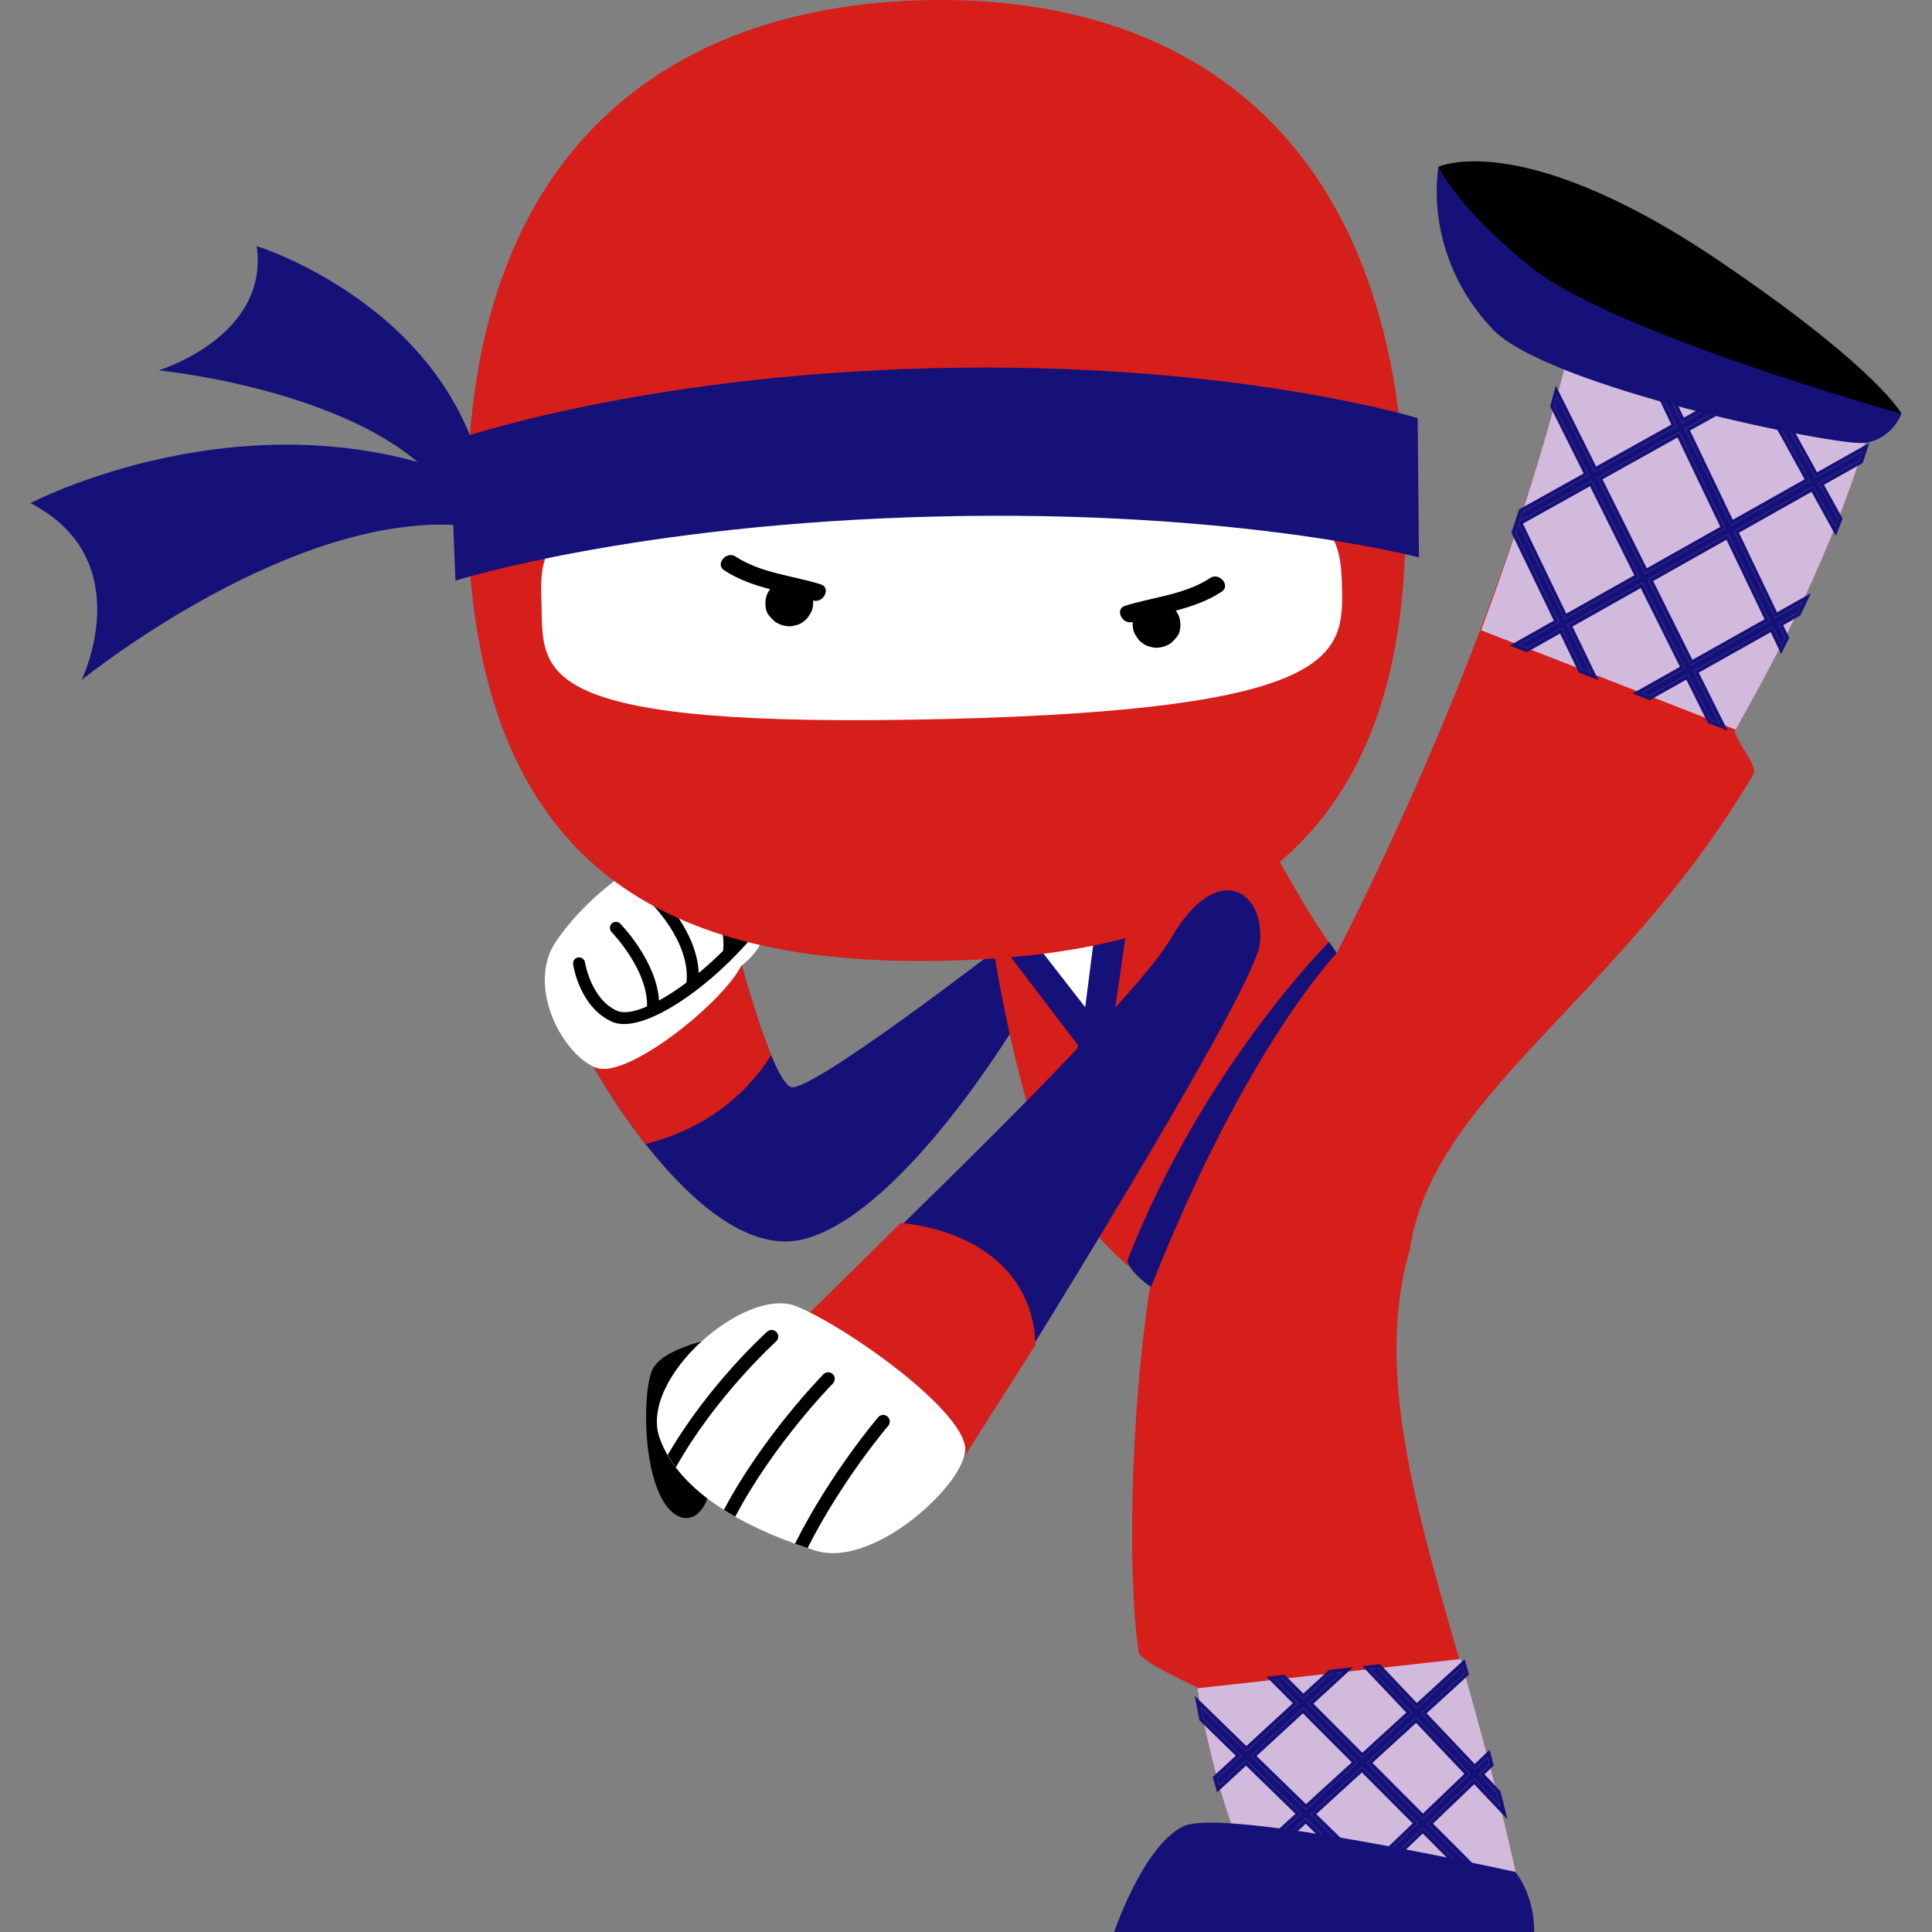 <svg width="300" height="300" viewBox="0 0 300 300" fill="none" xmlns="http://www.w3.org/2000/svg">
<rect x="0" y="0" width="300" height="300" fill="#808080" stroke="none"/>
<path d="M244.42 51.142C230.48 109.62 199.773 162.549 199.773 162.549L181.597 185.83C176.167 203.436 174.487 240.89 176.816 256.568C177.04 258.07 186.031 261.994 185.892 262.002C189.267 281.516 194.208 290.608 194.208 290.608H235.361C226.492 250.919 211.278 220.136 218.94 193.939C222.569 169.856 251.714 155.127 272.232 120.286C273.013 118.961 270.274 116.252 269.355 113.594C276.793 100.473 284.181 86.052 289.602 68.85C289.796 64.028 244.808 46.881 244.42 51.142Z" fill="#D61E1B"/>
<path d="M226.812 257.614L185.92 262.158C189.295 281.567 194.206 290.608 194.206 290.608H235.36C232.423 277.461 229.381 266.981 226.812 257.614Z" fill="#D1BADC"/>
<path d="M244.418 51.142C240.575 67.268 235.423 83.212 229.98 97.861L269.514 113.303C276.893 100.253 284.218 85.925 289.601 68.85C289.795 64.028 244.806 46.881 244.418 51.142Z" fill="#D1BADC"/>
<path d="M202.332 265.217L210.771 273.677L202.784 280.972L194.244 272.66L202.332 265.217ZM220.213 283.14L212.551 290.477L203.514 281.681L211.492 274.398L220.213 283.14ZM219.922 266.694L228.234 275.466L220.947 282.44L212.239 273.711L219.922 266.694ZM186.456 265.078C186.57 265.673 186.684 266.26 186.802 266.833L192.768 272.639L188.992 276.111C189.093 276.487 189.194 276.85 189.295 277.212L193.493 273.348L202.033 281.659L193.599 289.359C193.797 289.794 193.953 290.11 194.059 290.317L202.763 282.368L211.231 290.608H213.884L220.93 283.862L227.664 290.608H229.099L221.665 283.157L228.93 276.204L232.951 280.444C232.782 279.765 232.613 279.094 232.44 278.432L229.664 275.5L231.28 273.955C231.179 273.58 231.082 273.2 230.985 272.833L228.968 274.761L220.673 266.011L227.424 259.842C227.322 259.475 227.221 259.108 227.12 258.745L219.977 265.272L214.062 259.032L212.796 259.171L219.226 265.956L211.522 272.989L203.083 264.53L208.374 259.665L206.666 259.855L202.366 263.808L199.24 260.678L197.949 260.821L201.615 264.5L193.514 271.951L186.456 265.078Z" fill="#161179"/>
<path d="M248.042 74.179L260.75 67.095L267.91 82.052L255.455 89.072L248.042 74.179ZM273.079 60.226L281.036 74.66L268.801 81.554L261.641 66.601L273.079 60.226ZM274.783 96.41L262.539 103.291L255.911 89.98L268.349 82.972L274.783 96.41ZM235.798 81.284C235.647 81.744 235.49 82.204 235.339 82.668L242.064 96.616L235.815 100.139L237.039 100.616L242.507 97.536L245.604 103.962L246.992 104.506L243.393 97.034L255.025 90.482L261.653 103.789L254.89 107.59L256.109 108.067L262.105 104.7L265.636 111.788L267.045 112.337L262.991 104.198L275.222 97.325L276.589 100.19C276.783 99.81 276.977 99.426 277.171 99.042L276.108 96.827L279.087 95.152C279.34 94.629 279.593 94.093 279.842 93.566L275.669 95.907L269.239 82.474L281.526 75.55L284.973 81.799C285.137 81.394 285.297 80.984 285.458 80.575L282.412 75.048L288.749 71.479C288.905 71.006 289.057 70.529 289.213 70.053L281.922 74.158L273.969 59.733L274.361 59.509C273.644 59.197 272.91 58.889 272.172 58.577L272.589 59.336L261.202 65.681L254.797 52.298C254.35 52.168 253.915 52.041 253.489 51.923L260.312 66.179L247.587 73.268L241.752 61.551C241.617 62.041 241.486 62.534 241.351 63.023L246.701 73.766L236.372 79.52C236.22 79.993 236.069 80.465 235.912 80.938L247.152 74.673L254.569 89.57L242.95 96.118L235.798 81.284Z" fill="#161179"/>
<path fill-rule="evenodd" clip-rule="evenodd" d="M203.083 264.53L211.522 272.989L219.226 265.956L212.796 259.171L214.062 259.032L219.977 265.272L227.12 258.745C227.18 258.96 227.24 259.177 227.3 259.394C227.341 259.543 227.382 259.693 227.424 259.842L220.673 266.011L228.968 274.761L230.985 272.833C231.022 272.974 231.059 273.116 231.096 273.259C231.117 273.338 231.138 273.418 231.158 273.497C231.198 273.65 231.239 273.803 231.28 273.955L229.664 275.5L232.44 278.432C232.512 278.706 232.583 278.981 232.653 279.258C232.753 279.651 232.852 280.046 232.951 280.444L228.93 276.204L221.665 283.157L229.099 290.608H227.664L220.93 283.862L213.884 290.608H211.231L202.763 282.368L194.059 290.317C193.989 290.18 193.896 289.993 193.783 289.756C193.727 289.637 193.665 289.505 193.599 289.359L202.033 281.659L193.493 273.348L189.295 277.212C189.235 276.997 189.175 276.781 189.115 276.563C189.074 276.414 189.033 276.264 188.992 276.111L192.768 272.639L186.802 266.833C186.753 266.595 186.704 266.354 186.656 266.111C186.589 265.77 186.522 265.426 186.456 265.078L193.514 271.951L201.615 264.5L197.949 260.821L199.24 260.678L202.366 263.808L206.666 259.855L208.374 259.665L203.083 264.53ZM202.384 262.977L206.404 259.28L210.129 258.866L203.95 264.548L211.541 272.159L218.37 265.925L211.529 258.707L214.292 258.403L220.007 264.432L227.436 257.644L227.698 258.584C227.799 258.948 227.901 259.316 228.002 259.683L228.1 260.037L221.529 266.041L228.989 273.911L231.305 271.697L231.565 272.68C231.603 272.824 231.641 272.968 231.678 273.112C231.738 273.341 231.797 273.569 231.859 273.799L231.952 274.143L230.51 275.521L232.982 278.131L233.021 278.28C233.195 278.946 233.364 279.619 233.533 280.3L234.082 282.509L228.909 277.054L222.522 283.167L230.545 291.208H227.415L220.921 284.702L214.125 291.208H212.656L212.548 291.311L212.442 291.208H210.987L202.75 283.193L193.882 291.291L193.524 290.59C193.415 290.376 193.255 290.051 193.053 289.608L192.872 289.211L201.158 281.645L193.482 274.174L188.981 278.318L188.717 277.374C188.616 277.011 188.514 276.646 188.412 276.268L188.317 275.916L191.895 272.627L186.251 267.135L186.214 266.954C186.095 266.376 185.981 265.787 185.867 265.191L185.508 263.318L193.526 271.125L200.749 264.481L196.645 260.362L199.46 260.049L202.384 262.977ZM212.551 290.477L220.213 283.14L211.492 274.398L203.514 281.681L212.551 290.477ZM204.388 281.695L212.555 289.643L219.356 283.131L211.473 275.228L204.388 281.695ZM247.587 73.268L260.312 66.179L253.489 51.923C253.743 51.993 253.999 52.066 254.259 52.142C254.437 52.193 254.616 52.245 254.797 52.298L261.202 65.681L272.589 59.336L272.172 58.577L272.563 58.742C272.731 58.813 272.897 58.883 273.064 58.953C273.267 59.039 273.47 59.126 273.671 59.212C273.672 59.212 273.672 59.212 273.673 59.212C273.904 59.311 274.133 59.41 274.361 59.509L273.969 59.733L281.922 74.158L289.213 70.053C289.146 70.258 289.079 70.463 289.013 70.667C288.988 70.743 288.964 70.819 288.939 70.895C288.876 71.09 288.813 71.285 288.749 71.479L282.412 75.048L285.458 80.575C285.392 80.743 285.326 80.911 285.26 81.078C285.165 81.319 285.07 81.56 284.973 81.799L281.526 75.55L269.239 82.474L275.669 95.907L279.842 93.566C279.695 93.877 279.547 94.191 279.398 94.503C279.295 94.721 279.191 94.937 279.087 95.152L276.108 96.827L277.171 99.042C277.092 99.2 277.012 99.358 276.932 99.515C276.818 99.741 276.703 99.966 276.589 100.19L275.222 97.325L262.991 104.198L267.045 112.337L265.636 111.788L262.105 104.7L256.109 108.067L254.89 107.59L261.653 103.789L255.025 90.482L243.393 97.034L246.992 104.506L245.604 103.962L242.507 97.536L237.039 100.616L235.815 100.139L242.064 96.616L235.339 82.668C235.401 82.478 235.463 82.289 235.526 82.101C235.551 82.025 235.577 81.95 235.602 81.874L235.602 81.874C235.613 81.843 235.623 81.811 235.633 81.781C235.689 81.615 235.744 81.449 235.798 81.284L242.95 96.118L254.569 89.57L247.152 74.673L235.912 80.938C235.965 80.779 236.017 80.621 236.068 80.462C236.108 80.341 236.147 80.22 236.186 80.099C236.248 79.907 236.31 79.715 236.371 79.523L236.372 79.52L246.701 73.766L241.351 63.023C241.406 62.823 241.461 62.623 241.515 62.422C241.527 62.377 241.539 62.332 241.551 62.287C241.618 62.041 241.684 61.796 241.752 61.551L247.587 73.268ZM245.908 73.52L240.711 63.085L240.772 62.864C240.84 62.621 240.906 62.377 240.972 62.131L240.973 62.129C241.039 61.884 241.105 61.637 241.173 61.392L241.59 59.881L247.844 72.438L259.527 65.93L252.379 50.992L253.65 51.345C254.08 51.464 254.519 51.592 254.966 51.722L255.223 51.798L261.468 64.847L271.776 59.102L270.813 57.35L272.405 58.024C272.536 58.079 272.666 58.134 272.796 58.189C273.402 58.445 274.007 58.7 274.601 58.959L275.7 59.437L274.78 59.961L282.155 73.338L290.263 68.772L289.783 70.239C289.718 70.439 289.652 70.643 289.585 70.848C289.497 71.122 289.407 71.398 289.318 71.667L289.246 71.887L283.224 75.279L286.119 80.532L286.015 80.797C285.856 81.204 285.694 81.616 285.528 82.025L285.055 83.19L281.293 76.37L270.023 82.721L275.934 95.071L281.186 92.123L280.385 93.822C280.136 94.349 279.882 94.887 279.627 95.414L279.545 95.583L276.892 97.075L277.84 99.049L277.707 99.313C277.513 99.697 277.318 100.082 277.123 100.463L276.571 101.544L274.957 98.162L263.782 104.441L268.275 113.459L265.203 112.263L261.849 105.532L256.156 108.729L253.492 107.688L260.862 103.545L254.77 91.314L244.178 97.281L248.196 105.623L245.165 104.434L242.244 98.373L237.086 101.278L234.418 100.239L241.279 96.37L234.693 82.711L234.768 82.481C234.855 82.216 234.945 81.947 235.034 81.681C235.071 81.57 235.108 81.46 235.144 81.35L235.343 80.75C235.498 80.28 235.649 79.81 235.801 79.338L235.874 79.111L245.908 73.52ZM236.477 81.31L246.895 75.503L253.778 89.328L243.213 95.282L236.477 81.31ZM202.315 266.049L195.117 272.672L202.797 280.147L209.903 273.657L202.315 266.049ZM202.332 265.217L194.244 272.66L202.784 280.972L210.771 273.677L202.332 265.217ZM219.892 267.534L213.107 273.731L220.957 281.6L227.388 275.445L219.892 267.534ZM228.234 275.466L219.922 266.694L212.239 273.711L220.947 282.44L228.234 275.466ZM248.835 74.424L255.711 88.24L267.127 81.805L260.485 67.93L248.835 74.424ZM248.042 74.179L255.455 89.072L267.91 82.052L260.75 67.095L248.042 74.179ZM273.079 60.226L261.641 66.601L268.801 81.554L281.036 74.66L273.079 60.226ZM272.844 61.044L262.425 66.851L269.065 80.716L280.224 74.429L272.844 61.044ZM273.999 96.162L268.085 83.809L256.702 90.222L262.795 102.459L273.999 96.162ZM274.783 96.41L268.349 82.972L255.911 89.98L262.539 103.291L274.783 96.41Z" fill="#161179"/>
<path d="M289.517 68.774C293.803 68.217 295.272 64.255 295.272 64.255L223.369 25.904C223.369 25.904 220.686 39.367 231.761 51.104C240.271 60.121 285.23 69.327 289.517 68.774Z" fill="#161179"/>
<path d="M295.272 64.255C295.272 64.255 291.774 57.581 269.168 42.029C236.841 19.452 223.369 25.903 223.369 25.903C223.369 25.903 226.331 32.43 237.921 41.628C250.798 51.847 295.272 64.255 295.272 64.255Z" fill="black"/>
<path d="M183.727 283.6C177.482 286.663 173.006 300 173.006 300C173.006 300 234.926 300 238.23 300C238.23 293.937 235.276 290.676 235.276 290.676C235.276 290.676 189.967 280.529 183.727 283.6Z" fill="#161179"/>
<path d="M124.99 192.37C140.703 188.113 158.693 157.511 158.693 157.511L155.706 146.697C155.706 146.697 125.725 169.869 122.813 168.793C119.906 167.713 114.928 149.056 114.928 149.056L92.225 165.755C92.225 165.755 109.278 196.627 124.99 192.37Z" fill="#161179"/>
<path d="M119.746 163.852C117.312 157.992 114.928 149.056 114.928 149.056L92.225 165.755C92.225 165.755 95.389 171.472 100.237 177.641C108.451 175.573 115.295 170.911 119.746 163.852Z" fill="#D61E1B"/>
<path d="M114.986 150.178C115.016 150.124 115.041 150.056 115.071 149.997C119.273 146.807 121.678 140.322 115.075 140.006C114.067 136.943 111.7 134.011 107.957 132.897C99.253 130.323 87.296 143.63 85.507 147.659C82.415 154.638 87.798 164.004 92.57 165.798C97.338 167.591 111.847 156.009 114.986 150.178Z" fill="white"/>
<path d="M95.782 156.942C91.745 155.111 90.854 149.512 90.842 149.457C90.77 148.947 90.289 148.597 89.778 148.668C89.268 148.744 88.914 149.221 88.994 149.732C89.028 149.976 89.842 155.204 93.668 157.883C94.078 158.17 94.525 158.427 95.006 158.647C99.993 160.908 111.684 152.381 118.372 143.555C118.342 143.074 118.296 142.584 118.211 142.087C118.224 141.648 118.19 141.196 118.14 140.745C118.085 140.791 118.026 140.833 117.983 140.897C116.87 142.525 115.57 144.137 114.165 145.677C113.684 139.365 108.22 134.8 107.963 134.589C107.571 134.268 106.976 134.319 106.647 134.72C106.318 135.121 106.377 135.711 106.777 136.041C106.836 136.091 112.908 141.158 112.296 147.47C112.296 147.521 112.3 147.576 112.304 147.626C111.068 148.854 109.79 150.014 108.499 151.078C108.203 144.492 102.491 138.977 102.229 138.728C101.854 138.378 101.263 138.391 100.909 138.758C100.55 139.137 100.567 139.728 100.938 140.087C101.001 140.146 107.225 146.154 106.604 152.512C106.604 152.529 106.609 152.546 106.609 152.563C105.136 153.664 103.689 154.613 102.33 155.36C101.955 149.276 96.554 143.677 96.314 143.428C95.947 143.061 95.356 143.049 94.985 143.411C94.618 143.77 94.609 144.365 94.972 144.736C95.027 144.795 100.647 150.622 100.47 156.28C98.499 157.132 96.841 157.423 95.782 156.942Z" fill="black"/>
<path d="M204.486 200.356C230.341 190.825 216.65 164.089 214.911 157.933C203.511 143.436 201.444 138.715 190.702 119.269C190.601 117.695 153.768 143.035 153.768 143.035C153.953 147.508 158.506 172.784 163.404 181.767C167.644 188.07 178.513 209.925 204.486 200.356Z" fill="#D61E1B"/>
<path d="M207.587 148.001C206.98 147.123 206.954 147.098 206.389 146.246C206.389 146.246 186.85 165.705 175.117 195.576C174.788 196.812 178.231 199.69 178.762 199.795C193.576 162.338 207.587 148.001 207.587 148.001Z" fill="#161179"/>
<path d="M160.399 146.947L168.804 158.933L171.584 144.639L160.399 146.947Z" fill="white"/>
<path d="M168.369 189.901L175.879 137.694L171.019 136.863L168.508 156.401L159.137 144.347L155.361 146.545L167.369 162.262L164.327 183.412C165.356 185.197 166.681 187.501 168.369 189.901Z" fill="#161179"/>
<path d="M72.868 81.689L72.919 74.499C38.596 60.382 4.729 78.12 4.729 78.12C21.764 86.95 12.671 105.59 12.671 105.59C12.671 105.59 45.798 78.706 72.868 81.689Z" fill="#161179"/>
<path d="M24.635 57.505C24.635 57.505 59.013 60.88 69.848 77.233L74.843 73.339C68.262 46.974 39.858 38.211 39.858 38.211C41.862 52.294 24.635 57.505 24.635 57.505Z" fill="#161179"/>
<path d="M147.084 149.174C187.288 148.204 219.56 134.057 218.206 78.001C216.814 20.334 183.689 -0.939 143.485 0.032C103.281 1.002 71.224 23.844 72.612 81.516C73.966 137.571 106.88 150.144 147.084 149.174Z" fill="#D61E1B"/>
<path d="M146.691 111.649C207.969 110.168 208.632 101.666 208.379 91.203C208.126 80.748 207.054 72.284 145.775 73.765C81.813 75.305 83.842 83.743 84.095 94.203C84.349 104.666 82.724 113.193 146.691 111.649Z" fill="white"/>
<path d="M220.336 86.558L220.134 64.922C220.134 64.922 191.237 56.049 144.864 57.172C98.487 58.29 69.873 68.551 69.873 68.551L70.717 90.165C70.717 90.165 98.601 81.33 145.421 80.204C192.241 79.073 220.336 86.558 220.336 86.558Z" fill="#161179"/>
<path d="M203.695 38.962C203.695 38.962 186.7 -3.259 128.666 7.192C180.68 6.432 203.695 38.962 203.695 38.962Z" fill="#D61E1B"/>
<path d="M101.2 212.908C99.69 216.731 99.787 230.426 104.196 234.637C107.959 238.236 112.491 232.451 109.149 223.667L111.913 207.651C111.913 207.651 102.707 209.086 101.2 212.908Z" fill="black"/>
<path d="M181.842 145.698C174.737 157.971 118.871 210.474 118.871 210.474L148.198 228.566C148.198 228.566 194.845 154.676 195.643 146.453C196.44 138.23 188.943 133.42 181.842 145.698Z" fill="#161179"/>
<path d="M139.891 189.88C128.157 201.525 118.871 210.474 118.871 210.474L148.198 228.566C148.198 228.566 153.531 220.292 160.797 208.803C160.417 197.669 151.768 191.201 139.891 189.88Z" fill="#D61E1B"/>
<path d="M126.682 240.793C135.344 243.493 149.022 231.253 149.862 225.46C150.702 219.668 131.509 205.989 123.627 202.825C115.754 199.66 99.076 214.018 102.443 223.355C105.81 232.688 118.016 238.093 126.682 240.793Z" fill="white"/>
<path d="M120.506 208.305C120.928 207.926 120.962 207.276 120.586 206.858C120.206 206.436 119.557 206.403 119.135 206.778C118.751 207.124 110 215.039 103.676 225.933C104.06 226.595 104.477 227.237 104.946 227.853C111.131 216.79 120.413 208.39 120.506 208.305Z" fill="black"/>
<path d="M129.321 213.381C128.916 212.984 128.27 212.989 127.869 213.389C127.777 213.486 118.478 222.954 112.406 234.447C112.984 234.814 113.571 235.169 114.17 235.506C120.089 224.241 129.236 214.925 129.329 214.832C129.726 214.432 129.726 213.782 129.321 213.381Z" fill="black"/>
<path d="M137.81 219.959C137.379 219.587 136.729 219.638 136.362 220.068C136.286 220.157 128.924 228.777 123.443 239.704C124.11 239.945 124.76 240.168 125.401 240.379C130.747 229.806 137.839 221.49 137.915 221.406C138.286 220.976 138.236 220.326 137.81 219.959Z" fill="black"/>
<path d="M127.452 90.74C123.024 89.351 118.18 89.018 114.218 86.415C112.804 85.487 111.01 87.609 112.433 88.541C114.684 90.022 117.1 90.832 119.579 91.49C119.242 91.929 118.992 92.436 118.91 92.988C118.785 93.828 118.835 94.895 119.414 95.575C119.909 96.157 120.247 96.587 120.969 96.891C121.329 97.043 121.709 97.191 122.101 97.207C122.559 97.292 123.003 97.262 123.436 97.115C123.897 97.043 124.316 96.862 124.694 96.57C125.112 96.296 125.437 95.942 125.667 95.507C125.958 95.127 126.142 94.697 126.217 94.216C126.265 93.9 126.282 93.566 126.26 93.237C127.865 93.744 129.102 91.258 127.452 90.74Z" fill="black"/>
<path d="M174.692 94.073C179.12 92.68 183.965 92.347 187.926 89.748C189.34 88.82 191.135 90.938 189.711 91.874C187.46 93.351 185.044 94.161 182.566 94.824C182.903 95.262 183.153 95.764 183.234 96.317C183.359 97.157 183.309 98.228 182.731 98.908C182.235 99.49 181.897 99.92 181.175 100.224C180.816 100.376 180.435 100.519 180.043 100.541C179.586 100.625 179.141 100.591 178.709 100.448C178.248 100.372 177.828 100.19 177.45 99.903C177.032 99.625 176.708 99.271 176.477 98.84C176.186 98.46 176.002 98.03 175.927 97.549C175.88 97.228 175.862 96.899 175.884 96.57C174.279 97.072 173.042 94.592 174.692 94.073Z" fill="black"/>
</svg>
